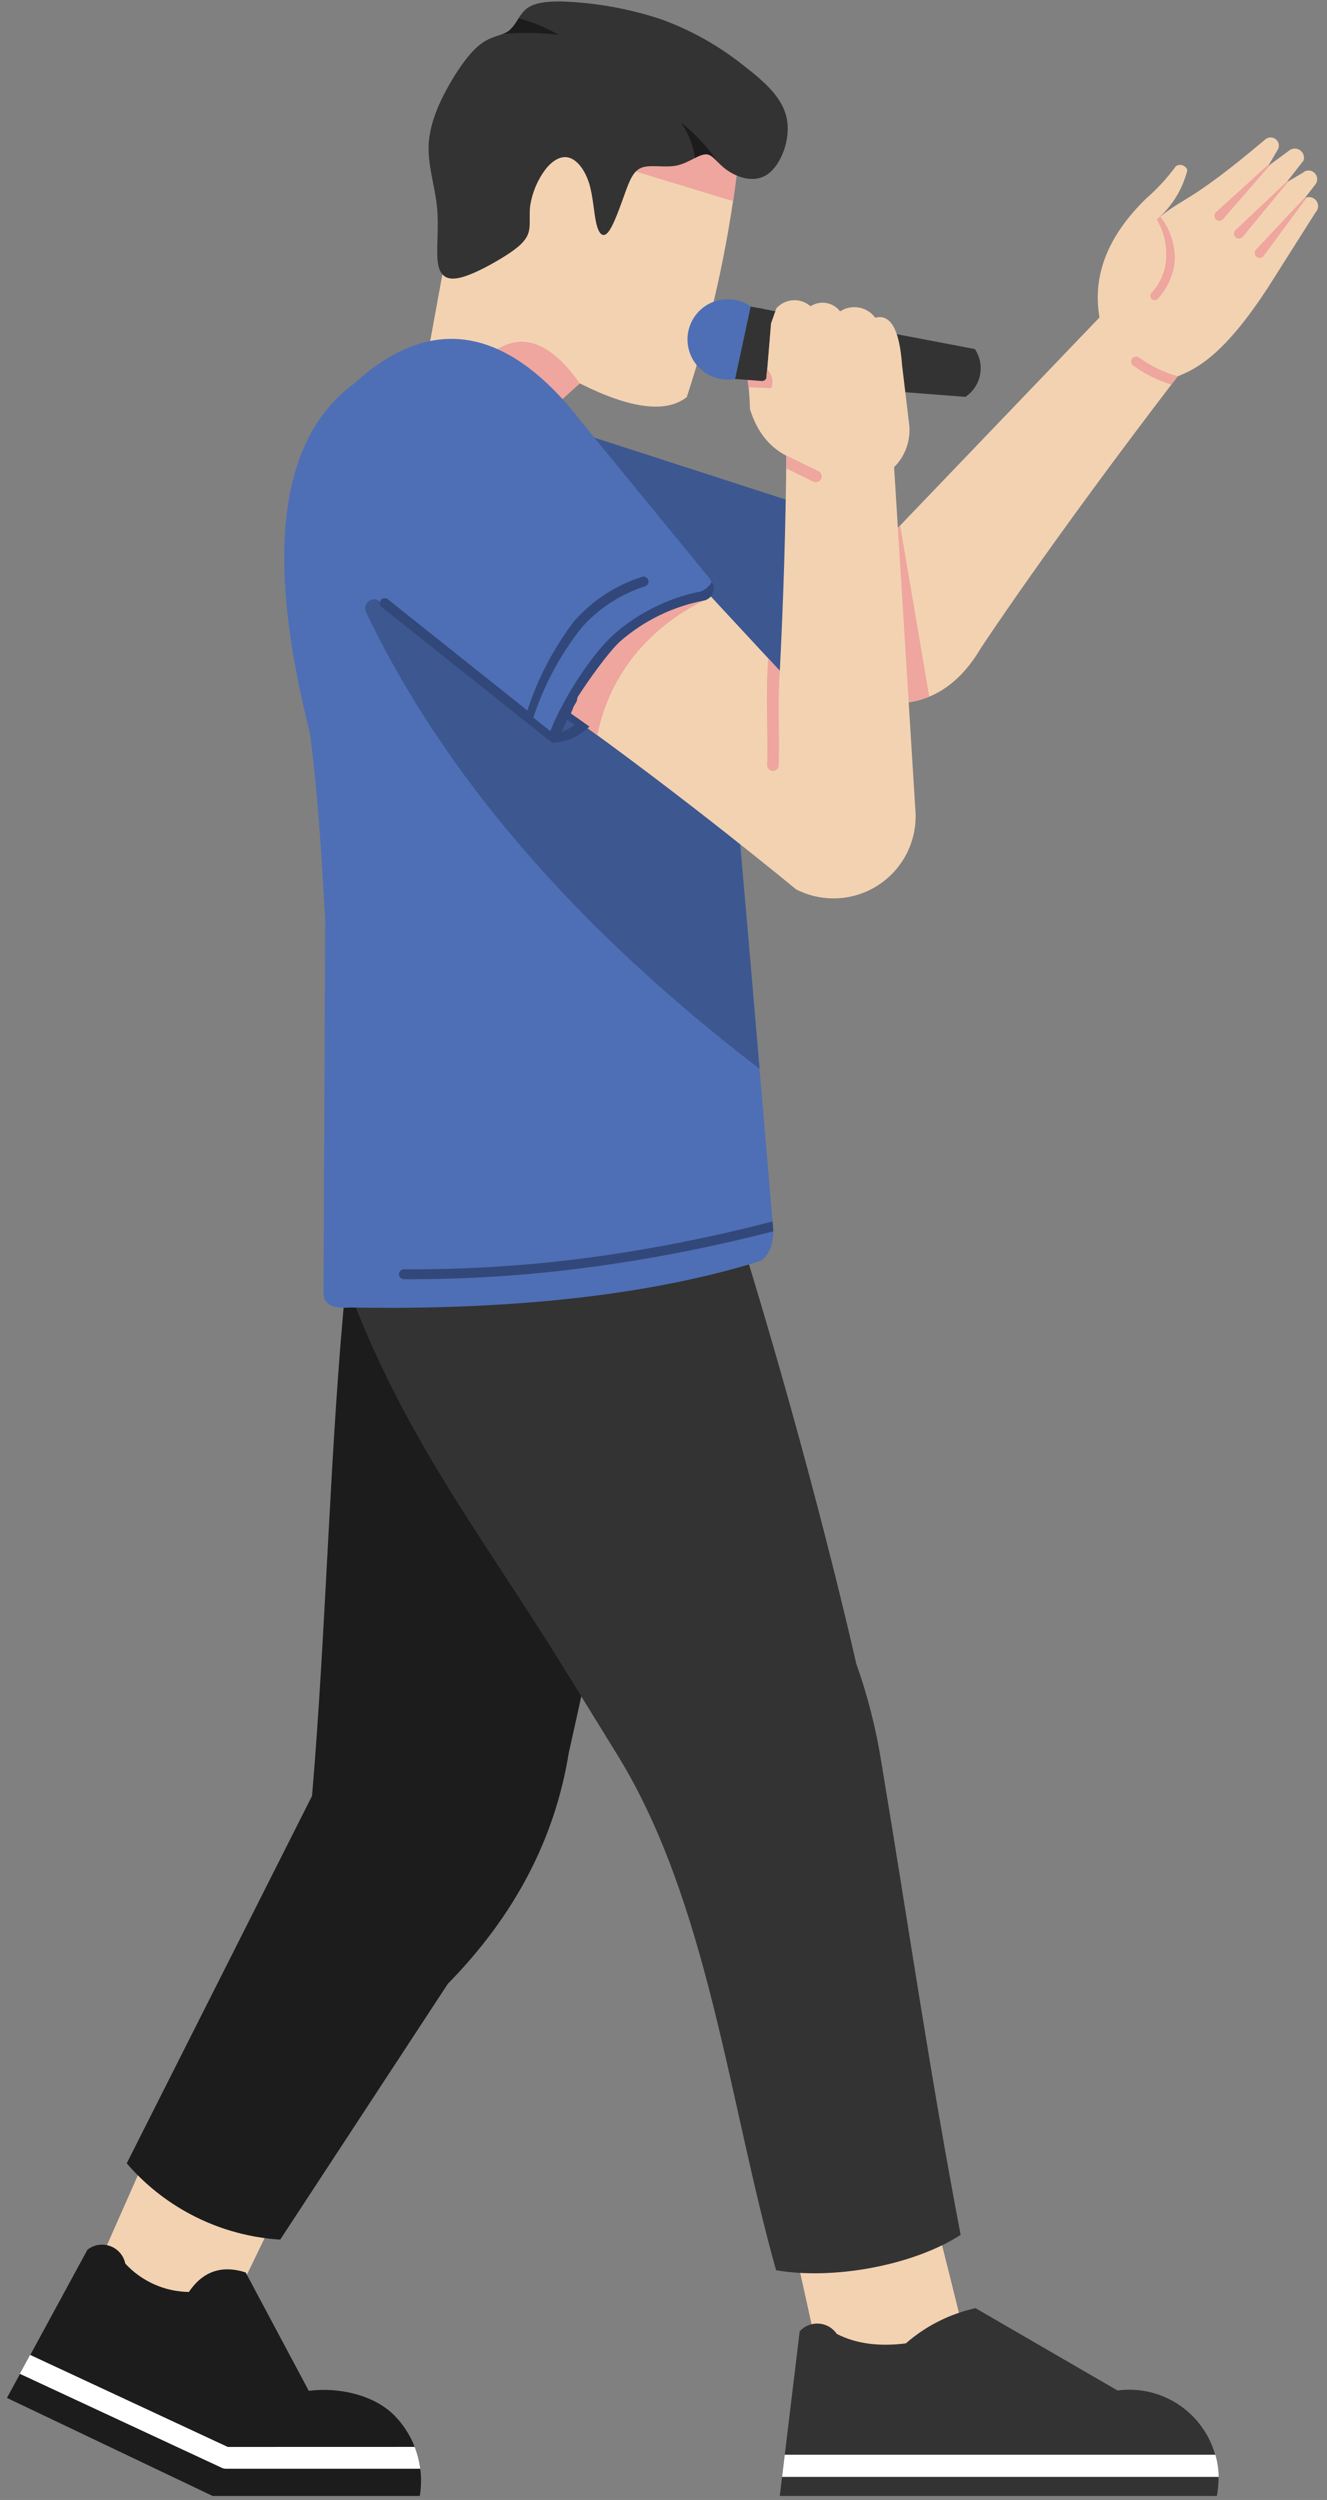 <svg width="146" height="275" viewBox="0 0 146 275" fill="none" xmlns="http://www.w3.org/2000/svg">
<rect x="0" y="0" width="146" height="275" fill="#808080" stroke="none"/>
<path fill-rule="evenodd" clip-rule="evenodd" d="M85.564 42.062L106.213 43.656C106.628 43.38 106.984 43.024 107.261 42.61C107.538 42.196 107.73 41.731 107.827 41.243C107.924 40.754 107.923 40.251 107.825 39.763C107.726 39.274 107.533 38.81 107.254 38.397L85.387 34.232L85.564 42.062ZM84.325 41.49L84.846 35.57L85.319 34.242L84.013 33.992C83.126 35.109 82.656 36.498 82.683 37.923C82.71 39.348 83.231 40.72 84.158 41.802C84.253 41.721 84.319 41.611 84.346 41.49H84.325Z" fill="#333333"/>
<path fill-rule="evenodd" clip-rule="evenodd" d="M50.061 22.59C49.425 20.379 49.279 18.055 49.634 15.781C49.988 13.507 50.834 11.338 52.113 9.425C53.392 7.512 55.072 5.9 57.038 4.704C59.004 3.507 61.206 2.753 63.493 2.495C65.78 2.237 68.095 2.481 70.278 3.209C72.461 3.938 74.459 5.134 76.132 6.714C77.805 8.295 79.113 10.221 79.965 12.358C80.817 14.496 81.193 16.794 81.066 19.091C80.021 27.445 78.178 35.68 75.562 43.682C73.282 45.473 69.356 44.969 63.785 42.172L59.329 46.181L47.156 38.475L50.061 22.59Z" fill="#F3D2B2"/>
<path fill-rule="evenodd" clip-rule="evenodd" d="M76.14 6.716C77.812 8.296 79.12 10.222 79.97 12.359C80.821 14.497 81.195 16.794 81.066 19.091C80.951 20.096 80.816 21.112 80.665 22.127L65.701 17.582C65.552 16.157 65.715 14.716 66.179 13.361C66.642 12.006 67.396 10.768 68.388 9.733C69.379 8.699 70.584 7.893 71.918 7.372C73.252 6.851 74.684 6.627 76.114 6.716" fill="#EEA69E"/>
<path fill-rule="evenodd" clip-rule="evenodd" d="M63.785 42.172L59.329 46.181L51.519 41.24C51.908 40.765 52.354 40.34 52.847 39.975C56.439 36.184 60.084 36.917 63.78 42.172" fill="#EEA69E"/>
<path fill-rule="evenodd" clip-rule="evenodd" d="M15.797 237.862C19.31 241.017 24.074 243.122 30.089 244.178C27.066 250.425 25.554 253.549 25.554 253.549C20.645 254.627 14.428 252.409 10.976 248.77L15.797 237.862Z" fill="#F3D2B2"/>
<path fill-rule="evenodd" clip-rule="evenodd" d="M72.741 138.387C61.344 140.746 49.695 141.653 38.071 141.084C36.3 158.739 35.91 179.05 34.332 197.554L13.944 237.971C16.056 240.426 18.638 242.433 21.538 243.874C24.438 245.315 27.597 246.162 30.828 246.364L49.275 218.218C56.63 210.724 61.066 202.246 62.583 192.785C69.872 160.504 72.741 138.387 72.741 138.387Z" fill="#1C1C1C"/>
<path fill-rule="evenodd" clip-rule="evenodd" d="M103.214 245.26C101.026 246.926 98.481 248.062 95.781 248.58C93.08 249.097 90.296 248.982 87.647 248.244L89.87 258.277C92.477 259.458 95.361 259.89 98.2 259.522C101.038 259.154 103.718 258.001 105.937 256.194C105.937 256.194 104.896 251.888 103.214 245.26Z" fill="#F3D2B2"/>
<path fill-rule="evenodd" clip-rule="evenodd" d="M133.901 274.563H85.793C85.793 274.563 86.522 268.523 87.985 256.449C88.25 256.157 88.577 255.929 88.943 255.783C89.308 255.636 89.703 255.574 90.096 255.601C90.489 255.629 90.87 255.745 91.212 255.942C91.553 256.138 91.846 256.41 92.067 256.736C94.15 257.808 96.682 258.155 99.663 257.777C101.853 255.864 104.488 254.532 107.327 253.903L122.947 262.957C124.492 262.751 126.065 262.916 127.534 263.439C129.003 263.961 130.327 264.826 131.395 265.962C132.464 267.098 133.247 268.472 133.679 269.97C134.111 271.468 134.18 273.048 133.88 274.578" fill="#333333"/>
<path fill-rule="evenodd" clip-rule="evenodd" d="M86.048 272.459L86.34 270.028H133.719C133.944 270.821 134.068 271.64 134.088 272.464H133.984H86.199C86.151 272.47 86.102 272.47 86.053 272.464" fill="white"/>
<path fill-rule="evenodd" clip-rule="evenodd" d="M81.399 135.8C68.487 140.522 53.945 143.609 38.086 141.084C44.459 158.266 52.867 168.642 61.968 183.387L67.914 193.024C77.9 209.211 80.201 231.302 85.387 249.728C91.567 250.811 100.392 249.254 105.692 245.844C102.319 228.194 99.892 211.382 96.977 193.904C96.389 190.181 95.459 186.521 94.196 182.97C94.196 182.97 89.511 161.921 81.394 135.8" fill="#333333"/>
<path fill-rule="evenodd" clip-rule="evenodd" d="M120.968 34.919L95.977 60.998L76.588 54.928C73.88 57.268 71.91 60.343 70.915 63.781C69.921 67.219 69.946 70.871 70.986 74.296L94.165 76.748C100.17 78.483 104.752 76.668 107.91 71.302C107.91 71.302 115.454 59.816 129.574 41.391C131.876 40.511 134.885 38.746 139.56 31.545L144.73 23.382C144.899 23.212 145.001 22.988 145.018 22.749C145.035 22.511 144.966 22.274 144.824 22.082C144.682 21.89 144.475 21.756 144.242 21.703C144.009 21.65 143.765 21.682 143.554 21.794L144.71 20.31C144.86 20.122 144.935 19.884 144.919 19.644C144.902 19.404 144.796 19.179 144.621 19.013C144.446 18.848 144.214 18.755 143.973 18.755C143.732 18.755 143.5 18.848 143.325 19.013L141.554 20.055L143.424 17.649C143.488 17.439 143.482 17.214 143.407 17.008C143.332 16.802 143.192 16.626 143.007 16.506C142.823 16.387 142.605 16.331 142.386 16.346C142.167 16.362 141.959 16.448 141.794 16.592L139.534 18.258L140.638 16.363C140.713 16.177 140.724 15.971 140.669 15.778C140.614 15.585 140.497 15.416 140.335 15.297C140.174 15.178 139.978 15.116 139.777 15.12C139.576 15.125 139.383 15.196 139.227 15.322C130.663 22.564 130.116 21.674 127.252 24.173C128.92 22.75 130.103 20.843 130.637 18.717C130.596 18.594 130.528 18.482 130.438 18.39C130.347 18.298 130.237 18.228 130.115 18.186C129.993 18.143 129.863 18.13 129.735 18.146C129.607 18.162 129.484 18.208 129.377 18.279C128.42 19.584 127.322 20.779 126.102 21.84C121.881 25.947 120.17 30.306 120.968 34.919Z" fill="#F3D2B2"/>
<path fill-rule="evenodd" clip-rule="evenodd" d="M127.627 23.845L127.268 24.147C127.963 25.309 128.323 26.64 128.309 27.994C128.317 28.14 128.317 28.286 128.309 28.432C128.227 29.835 127.66 31.165 126.706 32.196C126.658 32.243 126.62 32.299 126.595 32.361C126.57 32.423 126.558 32.49 126.561 32.557C126.563 32.623 126.58 32.689 126.609 32.749C126.638 32.809 126.68 32.863 126.731 32.906C126.782 32.949 126.842 32.981 126.906 33C126.97 33.018 127.038 33.023 127.104 33.014C127.17 33.005 127.234 32.983 127.291 32.947C127.348 32.912 127.397 32.866 127.435 32.81C128.53 31.613 129.176 30.073 129.262 28.453C129.255 26.798 128.706 25.191 127.7 23.876L127.627 23.845Z" fill="#EEA69E"/>
<path fill-rule="evenodd" clip-rule="evenodd" d="M99.033 57.786L95.977 60.977L76.588 54.907C73.876 57.249 71.904 60.328 70.909 63.77C69.915 67.212 69.941 70.868 70.986 74.296L94.165 76.748C97.227 77.633 99.918 77.597 102.24 76.639L99.033 57.786Z" fill="#EEA69E"/>
<path fill-rule="evenodd" clip-rule="evenodd" d="M128.882 42.307L129.58 41.391C128.054 40.962 126.616 40.267 125.331 39.339C125.216 39.252 125.071 39.212 124.927 39.23C124.783 39.248 124.652 39.32 124.561 39.433C124.473 39.548 124.434 39.692 124.452 39.835C124.469 39.978 124.542 40.108 124.654 40.199C125.934 41.135 127.364 41.848 128.882 42.307Z" fill="#EEA69E"/>
<path fill-rule="evenodd" clip-rule="evenodd" d="M139.842 18.029L139.534 18.258L139.711 17.956L133.766 23.361C133.664 23.464 133.608 23.604 133.609 23.749C133.611 23.894 133.67 24.032 133.773 24.134C133.877 24.235 134.017 24.292 134.162 24.29C134.307 24.289 134.445 24.23 134.547 24.126L139.842 18.029ZM141.69 19.878C141.69 19.878 141.716 19.867 141.716 19.878H141.69ZM141.768 19.94L141.534 20.076L141.69 19.878L135.916 25.329C135.817 25.434 135.764 25.575 135.769 25.72C135.774 25.864 135.836 26.001 135.942 26.099C136.048 26.198 136.188 26.251 136.333 26.246C136.477 26.241 136.614 26.179 136.712 26.073L141.768 19.94ZM143.793 21.705C143.703 21.722 143.615 21.752 143.533 21.794L143.7 21.58L138.17 27.479C138.078 27.591 138.035 27.735 138.049 27.879C138.063 28.023 138.134 28.155 138.246 28.247C138.358 28.339 138.501 28.383 138.645 28.368C138.789 28.354 138.922 28.283 139.014 28.172L143.793 21.705Z" fill="#EEA69E"/>
<path fill-rule="evenodd" clip-rule="evenodd" d="M58.22 74.618L59.329 46.181L86.449 54.954C87.814 56.138 88.897 57.613 89.618 59.27C90.34 60.927 90.682 62.724 90.62 64.53C90.557 66.336 90.092 68.106 89.258 69.709C88.424 71.312 87.242 72.708 85.798 73.796L58.204 74.618" fill="#3D5790"/>
<path fill-rule="evenodd" clip-rule="evenodd" d="M35.78 101.348C35.353 93.372 34.843 85.995 34.083 80.575C29.116 61.033 30.738 48.241 38.951 42.198C47.18 34.697 55.262 35.77 63.197 45.415L63.431 45.749L77.963 63.503C78.754 64.544 78.697 65.382 77.78 65.965L79.202 67.965C81.055 87.832 83.601 117.947 85.09 135.472C85.059 137.006 84.596 138.082 83.7 138.7C72.916 142.063 59.586 143.785 43.709 143.865C42.002 143.865 40.266 143.854 38.503 143.833H38.419C36.625 143.979 35.683 143.488 35.592 142.36L35.78 101.348Z" fill="#4E6FB5"/>
<path fill-rule="evenodd" clip-rule="evenodd" d="M81.071 88.692C81.919 98.303 82.789 108.414 83.57 117.577C63.3 102.041 48.865 85.295 40.268 67.34C40.223 67.198 40.194 67.051 40.179 66.903C40.182 66.738 40.226 66.577 40.306 66.433C40.387 66.29 40.501 66.169 40.64 66.081C40.779 65.992 40.937 65.94 41.101 65.928C41.265 65.916 41.43 65.945 41.58 66.012L60.844 81.012C60.998 80.268 61.234 79.544 61.547 78.851L62.015 79.226L63.442 76.305L81.05 88.692" fill="#3D5790"/>
<path fill-rule="evenodd" clip-rule="evenodd" d="M86.517 50.117C86.441 57.979 86.201 65.872 85.798 73.796L77.827 65.2C75.836 65.525 73.9 66.124 72.074 66.981L72.324 67.199C67.752 69.609 64.095 73.449 61.911 78.133C75.198 87.572 87.584 97.829 87.584 97.829C88.983 98.547 90.546 98.887 92.117 98.816C93.687 98.744 95.213 98.264 96.541 97.423C97.869 96.581 98.955 95.408 99.691 94.018C100.427 92.628 100.787 91.07 100.736 89.499C99.156 64.091 98.368 51.389 98.372 51.392C98.969 50.797 99.428 50.077 99.717 49.285C100.006 48.492 100.117 47.646 100.043 46.806L99.247 40.157C98.966 36.242 97.981 34.506 96.295 34.95C95.862 34.362 95.221 33.961 94.502 33.831C93.783 33.702 93.042 33.852 92.431 34.253C92.06 33.766 91.518 33.437 90.915 33.333C90.311 33.228 89.691 33.356 89.177 33.69C88.649 33.225 87.959 32.986 87.255 33.027C86.552 33.068 85.894 33.385 85.424 33.909L84.83 35.57C84.483 39.832 84.309 41.965 84.309 41.969C83.651 41.406 83.196 40.643 83.014 39.796C82.833 38.949 82.935 38.066 83.305 37.283C82.832 37.608 82.433 38.028 82.133 38.517C82.01 38.774 81.938 39.053 81.923 39.338C81.908 39.623 81.949 39.909 82.044 40.178C82.321 41.773 82.478 43.386 82.513 45.004C83.266 47.434 84.601 49.143 86.517 50.132" fill="#F3D2B2"/>
<path fill-rule="evenodd" clip-rule="evenodd" d="M83.596 41.167C83.373 40.847 83.198 40.496 83.075 40.126C82.716 40.132 82.365 40.24 82.065 40.438C82.19 41.266 82.279 42 82.341 42.593L84.851 42.703C84.982 42.378 85.02 42.023 84.96 41.678C84.9 41.333 84.745 41.012 84.512 40.75C84.482 40.713 84.449 40.678 84.413 40.646L84.288 41.63L84.132 40.938C83.979 41.054 83.801 41.133 83.612 41.167" fill="#EEA69E"/>
<path fill-rule="evenodd" clip-rule="evenodd" d="M85.798 73.796L84.533 72.432C84.195 76.076 84.533 81.017 84.403 84.204C84.411 84.364 84.48 84.515 84.594 84.628C84.709 84.74 84.861 84.805 85.022 84.811C85.182 84.816 85.339 84.761 85.46 84.656C85.582 84.551 85.66 84.405 85.679 84.245C85.778 81.251 85.543 77.144 85.798 73.796Z" fill="#EEA69E"/>
<path fill-rule="evenodd" clip-rule="evenodd" d="M86.517 50.117V51.533L89.453 52.965C89.529 53.008 89.614 53.034 89.701 53.043C89.787 53.053 89.875 53.044 89.959 53.017C90.042 52.991 90.119 52.948 90.185 52.891C90.252 52.834 90.305 52.764 90.344 52.685C90.382 52.607 90.403 52.521 90.407 52.434C90.411 52.347 90.397 52.26 90.365 52.178C90.334 52.096 90.287 52.022 90.225 51.959C90.164 51.897 90.091 51.847 90.01 51.814L86.517 50.117Z" fill="#EEA69E"/>
<path fill-rule="evenodd" clip-rule="evenodd" d="M77.572 65.242C75.67 65.577 73.821 66.163 72.074 66.986L72.324 67.199C67.752 69.609 64.095 73.449 61.911 78.133L65.717 80.877C67.196 73.588 72.048 68.589 77.931 65.814C77.812 65.617 77.681 65.424 77.551 65.231" fill="#EEA69E"/>
<path fill-rule="evenodd" clip-rule="evenodd" d="M62.411 79.174L63.223 79.747C62.932 79.96 62.622 80.145 62.296 80.299C62.127 80.38 61.953 80.451 61.776 80.512L62.411 79.174ZM77.754 65.955C77.693 65.998 77.624 66.028 77.551 66.043C74.115 66.681 70.912 68.225 68.273 70.516C66.946 71.698 64.519 75.144 63.52 76.737V76.774V76.81V76.847L63.494 76.883V76.92V76.956V76.987L63.468 77.024V77.055V77.091V77.123L63.369 77.289C63.244 77.503 63.129 77.701 63.036 77.878V77.904V77.93V77.961C62.942 78.154 62.864 78.32 62.807 78.482C63.442 78.919 64.119 79.403 64.842 79.919L64.759 80.012C64.242 80.483 63.657 80.874 63.025 81.173C62.416 81.453 61.766 81.629 61.099 81.694H60.734L41.991 66.778C41.878 66.688 41.805 66.557 41.788 66.413C41.772 66.27 41.813 66.125 41.903 66.012C41.992 65.899 42.123 65.826 42.267 65.809C42.41 65.793 42.555 65.834 42.668 65.924L58.022 78.154C59.178 74.61 60.92 71.286 63.176 68.319C65.175 66.052 67.752 64.372 70.632 63.456C70.7 63.433 70.772 63.424 70.844 63.43C70.916 63.435 70.986 63.454 71.05 63.487C71.115 63.519 71.172 63.564 71.219 63.618C71.266 63.673 71.302 63.736 71.324 63.805C71.347 63.873 71.356 63.945 71.35 64.017C71.345 64.089 71.326 64.159 71.293 64.223C71.261 64.287 71.216 64.345 71.162 64.392C71.107 64.439 71.044 64.475 70.976 64.497C68.28 65.352 65.867 66.923 63.994 69.042C61.655 72.002 59.856 75.351 58.678 78.935L60.547 80.424C61.927 76.868 65.118 71.932 67.591 69.735C70.311 67.363 73.605 65.747 77.145 65.049C77.644 64.852 78.056 64.482 78.306 64.008C78.413 64.168 78.483 64.349 78.513 64.539C78.542 64.729 78.531 64.923 78.478 65.108C78.426 65.293 78.334 65.465 78.209 65.611C78.084 65.757 77.929 65.874 77.754 65.955Z" fill="#32487A"/>
<path fill-rule="evenodd" clip-rule="evenodd" d="M77.65 16.962C76.885 16.962 75.781 17.93 74.464 18.206C73.147 18.482 71.616 18.081 70.642 18.425C69.669 18.769 69.268 19.852 68.721 21.367C68.174 22.882 67.492 24.834 66.915 25.532C66.337 26.23 65.873 25.724 65.603 24.564C65.332 23.402 65.264 21.611 64.816 20.169C64.368 18.727 63.541 17.639 62.65 17.358C61.76 17.077 60.812 17.608 60 18.649C59.144 19.799 58.576 21.138 58.345 22.554C58.162 23.861 58.464 24.918 58.048 25.86C57.631 26.802 56.486 27.62 55.002 28.51C53.518 29.4 51.675 30.358 50.389 30.593C49.103 30.827 48.369 30.322 48.171 28.88C47.973 27.437 48.312 25.058 48.078 22.736C47.843 20.414 47.036 18.139 47.166 15.827C47.297 13.515 48.369 11.141 49.504 9.184C50.639 7.226 51.837 5.601 52.977 4.779C54.117 3.956 55.2 3.915 55.898 3.451C56.595 2.988 56.897 2.103 57.512 1.369C58.126 0.635 59.074 0.129 61.765 0.161C65.495 0.283 69.188 0.943 72.73 2.118C76.034 3.314 79.118 5.046 81.857 7.247C84.283 9.111 86.168 10.865 86.579 13.12C86.991 15.374 85.934 18.123 84.466 19.159C82.997 20.195 81.128 19.518 79.983 18.711C78.837 17.904 78.421 16.962 77.65 16.972" fill="#333333"/>
<path fill-rule="evenodd" clip-rule="evenodd" d="M55.34 3.738C55.535 3.666 55.722 3.573 55.898 3.462C56.374 3.061 56.769 2.571 57.059 2.019C58.601 2.417 60.081 3.025 61.458 3.826C59.427 3.587 57.377 3.558 55.34 3.738Z" fill="#1C1C1C"/>
<path fill-rule="evenodd" clip-rule="evenodd" d="M77.65 16.962C77.23 17.019 76.825 17.162 76.463 17.384C76.263 15.969 75.727 14.623 74.901 13.458C76.444 14.663 77.79 16.102 78.889 17.722C78.457 17.285 78.124 16.957 77.671 16.962" fill="#1C1C1C"/>
<path fill-rule="evenodd" clip-rule="evenodd" d="M33.973 262.999C37.196 262.572 41.169 263.415 43.433 265.748C44.549 266.9 45.379 268.298 45.857 269.828C46.335 271.359 46.448 272.98 46.188 274.563H23.394L0.766 263.775L9.617 247.478C9.966 247.203 10.38 247.021 10.818 246.95C11.257 246.88 11.707 246.923 12.125 247.075C12.542 247.227 12.914 247.484 13.204 247.821C13.494 248.158 13.693 248.563 13.783 248.999C14.676 249.967 15.757 250.743 16.96 251.28C18.163 251.817 19.463 252.104 20.78 252.123C22.311 249.842 24.424 249.134 27.028 249.972L33.973 262.999Z" fill="#1C1C1C"/>
<path fill-rule="evenodd" clip-rule="evenodd" d="M45.625 269.163C45.923 269.939 46.129 270.746 46.24 271.569H24.893C24.736 271.572 24.58 271.541 24.435 271.48L2.182 261.125L3.312 259.042L25.055 269.169L45.625 269.163Z" fill="white"/>
<path fill-rule="evenodd" clip-rule="evenodd" d="M82.591 33.727C83.041 36.501 82.429 39.343 80.878 41.688C80.161 41.822 79.422 41.776 78.726 41.556C78.031 41.335 77.401 40.946 76.892 40.423C76.383 39.9 76.012 39.259 75.811 38.558C75.61 37.856 75.585 37.116 75.739 36.403C75.893 35.69 76.221 35.026 76.694 34.47C77.167 33.914 77.77 33.484 78.449 33.218C79.128 32.951 79.863 32.857 80.587 32.943C81.312 33.029 82.004 33.293 82.602 33.711" fill="#4E6FB5"/>
<path fill-rule="evenodd" clip-rule="evenodd" d="M82.591 33.727C81.449 39.034 80.878 41.688 80.878 41.688L83.841 41.911C83.937 41.911 84.032 41.883 84.114 41.831C84.196 41.78 84.262 41.707 84.304 41.62C84.197 38.874 84.105 36.327 84.028 33.977L82.591 33.727Z" fill="#333333"/>
<path fill-rule="evenodd" clip-rule="evenodd" d="M84.997 134.363L85.09 135.446C78.776 137.078 72.374 138.351 65.915 139.257C58.802 140.261 51.626 140.748 44.443 140.715C44.299 140.715 44.161 140.657 44.059 140.555C43.957 140.453 43.899 140.315 43.899 140.171C43.899 140.026 43.957 139.888 44.059 139.786C44.161 139.684 44.299 139.626 44.443 139.626C51.58 139.666 58.711 139.193 65.779 138.21C72.253 137.295 78.669 136.01 84.997 134.363Z" fill="#32487A"/>
</svg>
